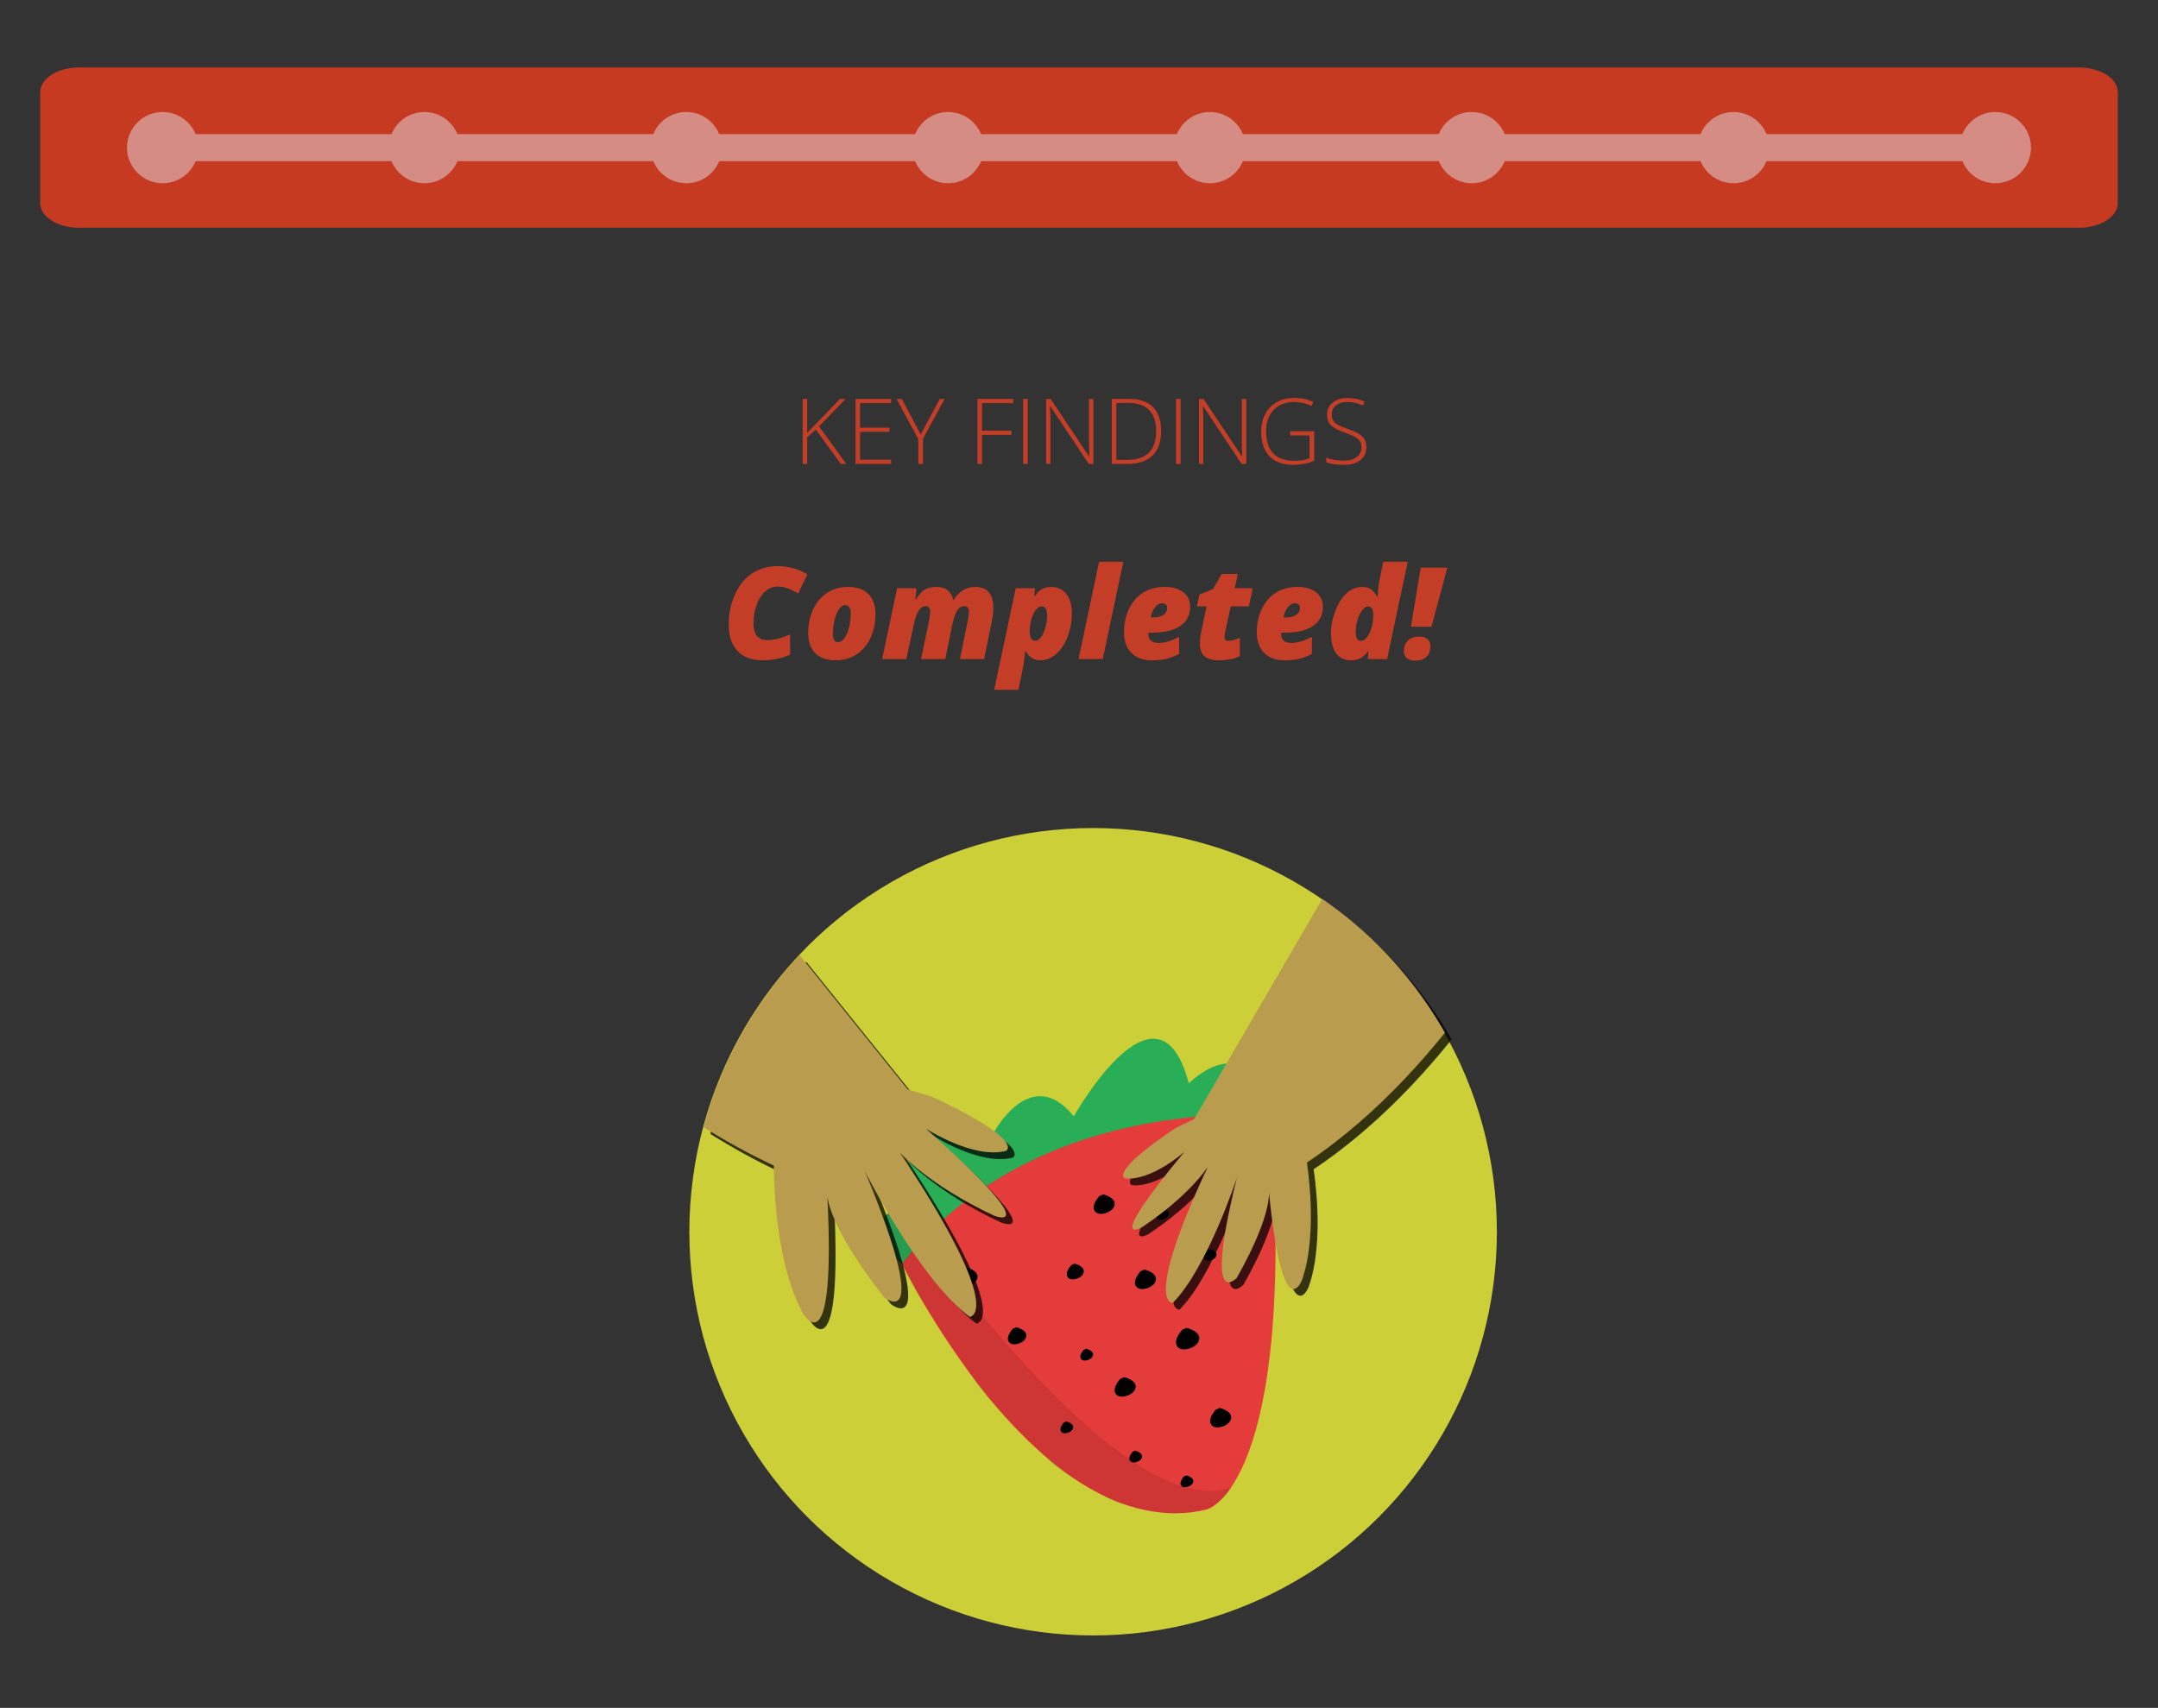 <?xml version="1.0" encoding="utf-8"?>
<!-- Generator: Adobe Illustrator 17.0.0, SVG Export Plug-In . SVG Version: 6.00 Build 0)  -->
<!DOCTYPE svg PUBLIC "-//W3C//DTD SVG 1.1//EN" "http://www.w3.org/Graphics/SVG/1.1/DTD/svg11.dtd">
<svg version="1.1" id="Layer_1" xmlns="http://www.w3.org/2000/svg" xmlns:xlink="http://www.w3.org/1999/xlink" x="0px" y="0px"
	 width="640px" height="506.594px" viewBox="0 0 640 506.594" enable-background="new 0 0 640 506.594" xml:space="preserve">
<rect x="0" y="0" width="640" height="506.594" fill="#333333" stroke="none"/>
<path fill="#C73A22" d="M628.075,60.244c0,4.039-5.159,7.313-11.524,7.313H23.449c-6.364,0-11.524-3.274-11.524-7.313V27.337
	c0-4.039,5.159-7.313,11.524-7.313h593.102c6.365,0,11.524,3.274,11.524,7.313V60.244z"/>
<line fill="none" stroke="#FFFFFF" stroke-width="7.683" stroke-miterlimit="10" x1="48.235" y1="43.79" x2="591.765" y2="43.79"/>
<circle fill="#D58C84" cx="48.235" cy="43.79" r="10.565"/>
<circle fill="#D58C84" cx="358.824" cy="43.79" r="10.565"/>
<circle fill="#D58C84" cx="591.765" cy="43.79" r="10.565"/>
<circle fill="#D58C84" cx="203.529" cy="43.79" r="10.565"/>
<circle fill="#D58C84" cx="514.118" cy="43.79" r="10.565"/>
<path fill="none" stroke="#D58C84" stroke-width="8" stroke-miterlimit="10" d="M48.235,43.79h545.407"/>
<circle fill="#D58C84" cx="281.176" cy="43.79" r="10.565"/>
<circle fill="#D58C84" cx="125.882" cy="43.79" r="10.565"/>
<circle fill="#D58C84" cx="436.471" cy="43.79" r="10.565"/>
<circle fill="#CCCF38" cx="324.186" cy="365.358" r="119.746"/>
<g>
	<path fill="#C43E27" d="M230.54,173.981c-1.336,0-2.542,0.482-3.618,1.447s-1.92,2.295-2.533,3.989
		c-0.611,1.694-0.918,3.531-0.918,5.511c0,1.657,0.346,2.895,1.039,3.711c0.692,0.816,1.688,1.225,2.987,1.225
		c1.026,0,2.065-0.127,3.117-0.381c1.051-0.253,2.288-0.683,3.711-1.289v5.993c-2.512,1.113-5.232,1.67-8.164,1.67
		c-3.217,0-5.693-0.919-7.431-2.756c-1.738-1.837-2.607-4.438-2.607-7.802c0-3.29,0.628-6.309,1.883-9.055
		c1.256-2.746,2.963-4.818,5.121-6.216c2.159-1.397,4.63-2.097,7.413-2.097c3.277,0,6.253,0.811,8.925,2.431l-2.746,5.659
		c-1.15-0.681-2.208-1.19-3.173-1.531C232.581,174.151,231.579,173.981,230.54,173.981z"/>
	<path fill="#C43E27" d="M247.777,195.857c-2.586,0-4.58-0.699-5.984-2.097c-1.403-1.397-2.105-3.396-2.105-5.993
		s0.492-4.945,1.475-7.042c0.984-2.097,2.366-3.726,4.147-4.889s3.859-1.744,6.234-1.744c2.585,0,4.58,0.699,5.983,2.097
		c1.404,1.397,2.106,3.396,2.106,5.993s-0.491,4.944-1.476,7.041c-0.982,2.097-2.365,3.727-4.146,4.89
		S250.152,195.857,247.777,195.857z M250.709,179.492c-1.015,0-1.883,0.862-2.607,2.588c-0.723,1.726-1.085,3.702-1.085,5.929
		c0,1.646,0.52,2.468,1.559,2.468c1.002,0,1.874-0.859,2.616-2.579s1.113-3.698,1.113-5.938c0-0.816-0.143-1.432-0.427-1.847
		C251.593,179.699,251.203,179.492,250.709,179.492z"/>
	<path fill="#C43E27" d="M273.16,195.486l2.431-11.708c0.186-1.113,0.278-1.861,0.278-2.245c0-1.163-0.445-1.744-1.336-1.744
		c-0.842,0-1.543,0.461-2.106,1.382c-0.563,0.922-1.042,2.286-1.438,4.092l-2.189,10.224h-7.181l4.435-21.022h5.733l-0.297,3.47
		h0.148c0.754-1.41,1.602-2.403,2.542-2.979c0.939-0.575,2.121-0.862,3.544-0.862c1.447,0,2.563,0.331,3.349,0.992
		c0.786,0.662,1.339,1.611,1.661,2.849h0.148c0.804-1.312,1.726-2.279,2.765-2.904c1.039-0.624,2.245-0.937,3.618-0.937
		c1.744,0,3.067,0.522,3.971,1.567c0.902,1.046,1.354,2.589,1.354,4.63c0,1.2-0.137,2.468-0.408,3.804l-2.319,11.393h-7.181
		l2.394-11.708c0.173-0.692,0.26-1.516,0.26-2.468c0-0.495-0.118-0.872-0.353-1.132c-0.235-0.26-0.551-0.39-0.946-0.39
		c-0.916,0-1.654,0.47-2.218,1.41c-0.563,0.94-1.036,2.344-1.419,4.212l-2.06,10.075H273.16z"/>
	<path fill="#C43E27" d="M308.451,195.857c-1.77,0-3.198-0.896-4.286-2.69h-0.148c-0.148,2.054-0.495,4.348-1.039,6.884
		l-0.946,4.564h-7.181l6.383-30.151h5.733l-0.223,2.356h0.148c1.188-1.818,2.783-2.728,4.787-2.728c1.93,0,3.444,0.689,4.546,2.068
		c1.101,1.38,1.651,3.275,1.651,5.688c0,2.511-0.434,4.877-1.299,7.097c-0.866,2.221-2.013,3.928-3.442,5.121
		C311.708,195.261,310.146,195.857,308.451,195.857z M308.952,179.863c-0.619,0-1.206,0.353-1.763,1.058s-0.999,1.657-1.327,2.857
		c-0.327,1.2-0.491,2.418-0.491,3.655c0,0.804,0.142,1.447,0.427,1.93c0.284,0.482,0.687,0.724,1.206,0.724
		c0.594,0,1.162-0.353,1.707-1.058c0.544-0.705,0.986-1.651,1.327-2.839c0.34-1.188,0.51-2.406,0.51-3.655
		C310.548,180.754,310.016,179.863,308.952,179.863z"/>
	<path fill="#C43E27" d="M327.043,195.486h-7.181l6.104-28.871h7.181L327.043,195.486z"/>
	<path fill="#C43E27" d="M341.664,195.857c-2.623,0-4.664-0.733-6.123-2.199c-1.46-1.466-2.189-3.503-2.189-6.113
		s0.517-4.964,1.549-7.061c1.033-2.097,2.449-3.686,4.25-4.769c1.799-1.082,3.88-1.623,6.243-1.623c2.35,0,4.199,0.532,5.548,1.596
		c1.348,1.063,2.022,2.48,2.022,4.249c0,2.486-0.968,4.395-2.903,5.724c-1.937,1.33-4.735,1.995-8.396,1.995h-1.095v0.297
		c0,1.831,1.014,2.746,3.043,2.746c0.977,0,1.936-0.146,2.876-0.437c0.939-0.29,2.01-0.751,3.21-1.382v5.084
		c-1.386,0.705-2.679,1.196-3.878,1.475C344.62,195.718,343.234,195.857,341.664,195.857z M344.596,178.954
		c-0.755,0-1.46,0.43-2.115,1.289c-0.656,0.86-1.052,1.834-1.188,2.923h0.538c1.348,0,2.405-0.257,3.173-0.771
		c0.767-0.513,1.15-1.19,1.15-2.031c0-0.396-0.124-0.729-0.371-1.002C345.535,179.09,345.14,178.954,344.596,178.954z"/>
	<path fill="#C43E27" d="M364.319,190.087c0.816,0,1.948-0.291,3.396-0.872v5.399c-1.683,0.829-3.785,1.243-6.309,1.243
		c-1.831,0-3.219-0.393-4.166-1.179c-0.945-0.785-1.419-2.074-1.419-3.868c0-0.94,0.148-2.103,0.445-3.488l1.559-7.459h-2.857
		l0.761-3.525l4.045-1.633l2.542-4.453h4.787l-0.909,4.212h5.344l-1.169,5.399h-5.362l-1.559,7.106
		c-0.198,0.952-0.297,1.602-0.297,1.948C363.15,189.697,363.54,190.087,364.319,190.087z"/>
	<path fill="#C43E27" d="M381.037,195.857c-2.623,0-4.664-0.733-6.123-2.199c-1.46-1.466-2.189-3.503-2.189-6.113
		s0.517-4.964,1.549-7.061c1.033-2.097,2.449-3.686,4.25-4.769c1.799-1.082,3.88-1.623,6.243-1.623c2.35,0,4.199,0.532,5.548,1.596
		c1.348,1.063,2.022,2.48,2.022,4.249c0,2.486-0.968,4.395-2.903,5.724c-1.937,1.33-4.735,1.995-8.396,1.995h-1.095v0.297
		c0,1.831,1.014,2.746,3.043,2.746c0.977,0,1.936-0.146,2.876-0.437c0.939-0.29,2.01-0.751,3.21-1.382v5.084
		c-1.386,0.705-2.679,1.196-3.878,1.475C383.993,195.718,382.607,195.857,381.037,195.857z M383.969,178.954
		c-0.755,0-1.46,0.43-2.115,1.289c-0.656,0.86-1.052,1.834-1.188,2.923h0.538c1.348,0,2.405-0.257,3.173-0.771
		c0.767-0.513,1.15-1.19,1.15-2.031c0-0.396-0.124-0.729-0.371-1.002C384.908,179.09,384.513,178.954,383.969,178.954z"/>
	<path fill="#C43E27" d="M404.045,174.093c0.928,0,1.707,0.188,2.338,0.565c0.631,0.378,1.317,1.129,2.06,2.255h0.148l0.037-0.687
		c0.086-1.707,0.241-3.049,0.464-4.026l1.15-5.585h7.255l-6.123,28.871h-5.733l0.186-2.282h-0.148
		c-0.705,0.978-1.447,1.664-2.227,2.06s-1.695,0.594-2.746,0.594c-1.955,0-3.439-0.689-4.453-2.069
		c-1.015-1.379-1.521-3.361-1.521-5.946c0-2.202,0.442-4.447,1.326-6.735c0.885-2.288,2.02-4.029,3.405-5.224
		C400.847,174.689,402.375,174.093,404.045,174.093z M403.655,190.087c0.618,0,1.209-0.362,1.772-1.086
		c0.563-0.724,1.011-1.691,1.345-2.903s0.501-2.399,0.501-3.563c0-1.781-0.495-2.672-1.484-2.672c-0.606,0-1.2,0.365-1.781,1.095
		c-0.582,0.729-1.052,1.691-1.41,2.885c-0.359,1.194-0.538,2.391-0.538,3.591C402.06,189.202,402.591,190.087,403.655,190.087z"/>
	<path fill="#C43E27" d="M416.347,193.13c0-1.323,0.401-2.375,1.206-3.154c0.804-0.779,1.911-1.169,3.321-1.169
		c1.076,0,1.902,0.25,2.477,0.751c0.576,0.501,0.863,1.21,0.863,2.125c0,1.36-0.393,2.412-1.178,3.154
		c-0.786,0.742-1.859,1.113-3.22,1.113c-1.089,0-1.938-0.238-2.552-0.715C416.653,194.76,416.347,194.058,416.347,193.13z
		 M424.529,185.912h-6.086l2.895-17.553h7.904L424.529,185.912z"/>
</g>
<path fill="#E33C3B" d="M266.276,372.399c0,0,41.222,87.215,91.674,75.348c0,0,26.899-7.014,18.837-116.79
	C376.787,330.957,324.671,314.004,266.276,372.399z"/>
<path fill="#29AD57" d="M267.494,374.854c0,0-16.639-12.69,3.46-18.781c0,0-10.354-34.708,23.754-20.095
	c0,0,10.963-20.675,23.754-4.858c0,0,24.972-44.481,34.108-9.764c0,0,17.983-18.397,24.218,9.601
	C376.787,330.957,307.278,324.069,267.494,374.854z"/>
<path d="M286.855,375.993c-0.407-0.128-0.762-0.017-1.001,0.247c-0.243-0.003-0.49,0.091-0.685,0.343
	c-0.855,1.104-2.143,2.928-1.137,4.323c0.749,1.039,2.306,0.839,3.353,0.494c1.102-0.364,2.267-1.168,2.496-2.376
	C290.205,377.317,288.135,376.396,286.855,375.993z"/>
<path d="M362.075,417.714c-0.407-0.128-0.762-0.017-1.001,0.247c-0.243-0.003-0.49,0.091-0.685,0.343
	c-0.855,1.104-2.143,2.928-1.137,4.323c0.749,1.039,2.306,0.839,3.353,0.494c1.102-0.364,2.267-1.168,2.496-2.376
	C365.425,419.038,363.355,418.116,362.075,417.714z"/>
<path d="M333.753,408.578c-0.407-0.128-0.762-0.017-1.001,0.247c-0.243-0.003-0.49,0.091-0.685,0.343
	c-0.855,1.104-2.143,2.928-1.137,4.323c0.749,1.039,2.306,0.839,3.353,0.494c1.102-0.364,2.267-1.168,2.496-2.376
	C337.103,409.902,335.033,408.98,333.753,408.578z"/>
<path d="M339.764,376.668c-0.407-0.128-0.762-0.017-1.001,0.247c-0.243-0.003-0.49,0.091-0.685,0.343
	c-0.855,1.104-2.143,2.928-1.137,4.323c0.749,1.039,2.306,0.839,3.353,0.494c1.102-0.364,2.267-1.168,2.496-2.376
	C343.114,377.992,341.044,377.071,339.764,376.668z"/>
<path d="M352.287,393.974c-0.45-0.141-0.843-0.019-1.107,0.274c-0.269-0.003-0.542,0.101-0.757,0.379
	c-0.945,1.221-2.37,3.238-1.258,4.782c0.828,1.149,2.551,0.929,3.709,0.546c1.219-0.402,2.508-1.292,2.761-2.628
	C355.993,395.438,353.704,394.419,352.287,393.974z"/>
<path d="M359.068,342.076c-0.407-0.128-0.762-0.017-1.001,0.247c-0.243-0.003-0.49,0.091-0.685,0.343
	c-0.855,1.104-2.143,2.928-1.137,4.323c0.749,1.039,2.306,0.839,3.353,0.494c1.102-0.364,2.267-1.168,2.496-2.376
	C362.419,343.4,360.349,342.479,359.068,342.076z"/>
<path d="M318.959,374.897c-0.328-0.103-0.615-0.014-0.808,0.2c-0.196-0.002-0.395,0.074-0.552,0.277
	c-0.69,0.891-1.729,2.362-0.917,3.488c0.604,0.838,1.861,0.677,2.706,0.398c0.889-0.294,1.829-0.943,2.014-1.917
	C321.662,375.965,319.992,375.222,318.959,374.897z"/>
<path d="M327.528,354.371c-0.407-0.128-0.762-0.017-1.001,0.247c-0.243-0.003-0.49,0.091-0.685,0.343
	c-0.855,1.104-2.143,2.928-1.137,4.323c0.749,1.039,2.306,0.839,3.353,0.494c1.102-0.364,2.267-1.168,2.496-2.376
	C330.878,355.695,328.808,354.774,327.528,354.371z"/>
<path d="M301.708,393.76c-0.358-0.112-0.67-0.015-0.88,0.217c-0.214-0.002-0.431,0.08-0.602,0.301
	c-0.751,0.97-1.884,2.573-0.999,3.8c0.658,0.913,2.027,0.738,2.947,0.434c0.968-0.32,1.993-1.027,2.194-2.089
	C304.653,394.924,302.833,394.114,301.708,393.76z"/>
<path d="M336.853,430.344c-0.247-0.078-0.463-0.011-0.609,0.15c-0.148-0.002-0.298,0.056-0.416,0.209
	c-0.52,0.671-1.303,1.78-0.691,2.629c0.455,0.632,1.402,0.51,2.039,0.3c0.67-0.221,1.379-0.711,1.518-1.445
	C338.89,431.149,337.632,430.588,336.853,430.344z"/>
<path d="M358.924,370.491c-0.247-0.078-0.463-0.011-0.609,0.15c-0.148-0.002-0.298,0.056-0.416,0.209
	c-0.52,0.671-1.303,1.78-0.691,2.629c0.455,0.632,1.402,0.511,2.039,0.3c0.67-0.221,1.379-0.711,1.518-1.445
	C360.961,371.296,359.703,370.735,358.924,370.491z"/>
<path d="M322.325,400.115c-0.247-0.078-0.463-0.011-0.609,0.15c-0.148-0.002-0.298,0.056-0.416,0.209
	c-0.52,0.671-1.303,1.78-0.692,2.629c0.455,0.632,1.402,0.511,2.039,0.3c0.67-0.221,1.379-0.711,1.518-1.445
	C324.362,400.92,323.103,400.36,322.325,400.115z"/>
<path d="M316.424,421.687c-0.247-0.078-0.463-0.011-0.609,0.15c-0.148-0.002-0.298,0.056-0.416,0.209
	c-0.52,0.671-1.303,1.78-0.692,2.629c0.455,0.632,1.402,0.51,2.039,0.3c0.67-0.221,1.379-0.711,1.518-1.445
	C318.462,422.492,317.203,421.931,316.424,421.687z"/>
<path d="M352.043,437.688c-0.247-0.078-0.463-0.011-0.609,0.15c-0.148-0.002-0.298,0.056-0.416,0.209
	c-0.52,0.671-1.303,1.78-0.692,2.629c0.455,0.632,1.402,0.51,2.039,0.3c0.67-0.221,1.379-0.711,1.518-1.445
	C354.08,438.493,352.822,437.932,352.043,437.688z"/>
<path d="M344.764,358.344c-0.247-0.078-0.463-0.011-0.609,0.15c-0.148-0.002-0.298,0.056-0.416,0.209
	c-0.52,0.671-1.303,1.78-0.692,2.629c0.455,0.632,1.402,0.511,2.039,0.3c0.67-0.221,1.379-0.711,1.518-1.445
	C346.802,359.149,345.543,358.589,344.764,358.344z"/>
<path opacity="0.1" d="M365.135,441.129c0,0-3.125,9.269-20.41,7.562c0,0-13.65-2.115-16.902-4.787c0,0-14.541-7.421-17.313-11.463
	c0,0-18.095-16.623-22.017-23.916c0,0-19.409-27.715-20.999-33.671c0,0-15.173-10.89,0.35-17.667l5.967,10.33
	C273.812,367.517,333.741,452.849,365.135,441.129z"/>
<g>
	<path fill="#C43E27" d="M251,137.606h-1.647l-7.396-10.178l-2.57,2.268v7.91h-1.346v-19.274h1.346v10.02l2.135-2.136l7.555-7.884
		h1.714l-7.897,8.147L251,137.606z"/>
	<path fill="#C43E27" d="M264.263,137.606h-10.534v-19.274h10.534v1.239h-9.188v7.291h8.674v1.239h-8.674v8.266h9.188V137.606z"/>
	<path fill="#C43E27" d="M273.056,128.878l5.643-10.547h1.451l-6.421,11.826v7.449h-1.384v-7.343l-6.447-11.931h1.543
		L273.056,128.878z"/>
	<path fill="#C43E27" d="M291.237,137.606h-1.346v-19.274h10.561v1.239h-9.215v8.174h8.701v1.252h-8.701V137.606z"/>
	<path fill="#C43E27" d="M303.444,137.606v-19.274h1.346v19.274H303.444z"/>
	<path fill="#C43E27" d="M324.262,137.606h-1.358l-11.416-17.112h-0.105c0.105,2.039,0.158,3.577,0.158,4.614v12.498h-1.293v-19.274
		h1.346l11.403,17.086h0.079c-0.079-1.582-0.119-3.085-0.119-4.509v-12.577h1.306V137.606z"/>
	<path fill="#C43E27" d="M344.354,127.784c0,3.234-0.849,5.68-2.545,7.336c-1.696,1.657-4.188,2.485-7.475,2.485h-4.615v-19.274
		h5.208c3.076,0,5.416,0.804,7.021,2.413C343.552,122.353,344.354,124.699,344.354,127.784z M342.891,127.837
		c0-2.76-0.701-4.836-2.103-6.229c-1.402-1.393-3.461-2.09-6.177-2.09h-3.546v16.901h3.189
		C340.012,136.419,342.891,133.559,342.891,127.837z"/>
	<path fill="#C43E27" d="M348.783,137.606v-19.274h1.346v19.274H348.783z"/>
	<path fill="#C43E27" d="M369.601,137.606h-1.358l-11.416-17.112h-0.105c0.105,2.039,0.158,3.577,0.158,4.614v12.498h-1.293v-19.274
		h1.346l11.403,17.086h0.079c-0.079-1.582-0.119-3.085-0.119-4.509v-12.577h1.306V137.606z"/>
	<path fill="#C43E27" d="M382.639,127.89h7.106v8.793c-1.864,0.791-3.96,1.187-6.289,1.187c-3.041,0-5.372-0.859-6.994-2.577
		c-1.621-1.718-2.432-4.151-2.432-7.297c0-1.96,0.401-3.698,1.206-5.214c0.804-1.516,1.955-2.687,3.454-3.513
		c1.498-0.826,3.219-1.239,5.161-1.239c2.101,0,3.985,0.387,5.655,1.16l-0.54,1.213c-1.67-0.773-3.401-1.16-5.194-1.16
		c-2.54,0-4.555,0.785-6.045,2.353c-1.489,1.569-2.234,3.685-2.234,6.348c0,2.9,0.707,5.083,2.123,6.545
		c1.414,1.464,3.493,2.195,6.235,2.195c1.775,0,3.282-0.25,4.522-0.751v-6.776h-5.735V127.89z"/>
	<path fill="#C43E27" d="M405.223,132.636c0,1.608-0.591,2.883-1.773,3.823c-1.182,0.94-2.753,1.411-4.713,1.411
		c-2.355,0-4.162-0.259-5.419-0.778v-1.345c1.389,0.589,3.16,0.883,5.313,0.883c1.582,0,2.837-0.362,3.764-1.088
		c0.928-0.725,1.392-1.676,1.392-2.854c0-0.729-0.154-1.333-0.462-1.813c-0.308-0.479-0.809-0.916-1.503-1.312
		s-1.714-0.822-3.059-1.279c-1.969-0.677-3.329-1.408-4.08-2.195c-0.752-0.787-1.127-1.835-1.127-3.145
		c0-1.441,0.564-2.617,1.693-3.526c1.13-0.91,2.582-1.365,4.357-1.365c1.811,0,3.511,0.343,5.102,1.028l-0.487,1.16
		c-1.6-0.668-3.129-1.002-4.588-1.002c-1.424,0-2.558,0.33-3.401,0.989s-1.266,1.556-1.266,2.689c0,0.712,0.13,1.296,0.389,1.753
		c0.26,0.457,0.684,0.868,1.272,1.233s1.6,0.802,3.032,1.312c1.503,0.519,2.632,1.021,3.389,1.51
		c0.755,0.487,1.307,1.041,1.654,1.661C405.049,131.007,405.223,131.757,405.223,132.636z"/>
</g>
<g>
	<g opacity="0.75">
		<g>
			<defs>
				<circle id="SVGID_1_" cx="326.337" cy="367.358" r="119.746"/>
			</defs>
			<clipPath id="SVGID_2_">
				<use xlink:href="#SVGID_1_"  overflow="visible"/>
			</clipPath>
		</g>
		<g>
			<defs>
				<circle id="SVGID_3_" cx="326.337" cy="367.358" r="119.746"/>
			</defs>
			<clipPath id="SVGID_4_">
				<use xlink:href="#SVGID_3_"  overflow="visible"/>
			</clipPath>
			<path clip-path="url(#SVGID_4_)" d="M129.863,259.11c0,0,41.322,60.372,101.652,88.636c0,0-0.374,27.179,8.521,43.675
				c0,0,10.105,17.861,7.264-35.932c0,0-1.146,8.199,16.888,31.319c0,0,14.786,11.936-5.675-37.366c0,0,16.258,32.216,31.066,43.159
				c0,0,11.328-0.673-20.715-48.74c0,0,8.546,9.654,27.899,18.702c0,0,16.25,6.587-20.131-25.78c0,0,13.915,9.091,23.704,6.596
				c0,0,6.207-2.942-22.05-16.115l-7.077-2.118l-79.844-99.199"/>
			<path clip-path="url(#SVGID_4_)" d="M458.023,266.108c0,0-24.96,51.703-68.445,80.729c0,0,3.487,21.044-1.474,34.89
				c0,0-5.74,15.047-9.862-27.025c0,0,1.853,6.227-9.419,26.287c0,0-10.069,11,0.008-29.66c0,0-8.825,26.908-19.027,37.141
				c0,0-8.868,0.81,10.339-40.254c0,0-5.495,8.495-19.446,17.792c0,0-11.833,7.022,12.587-22.371c0,0-9.727,8.69-17.616,7.906
				c0,0-5.162-1.553,15.213-15.097l5.242-2.476l50.282-86.36"/>
		</g>
		<g>
			<defs>
				<circle id="SVGID_5_" cx="326.337" cy="367.358" r="119.746"/>
			</defs>
			<clipPath id="SVGID_6_">
				<use xlink:href="#SVGID_5_"  overflow="visible"/>
			</clipPath>
		</g>
	</g>
	<g>
		<g>
			<defs>
				<circle id="SVGID_7_" cx="324.337" cy="365.358" r="119.746"/>
			</defs>
			<clipPath id="SVGID_8_">
				<use xlink:href="#SVGID_7_"  overflow="visible"/>
			</clipPath>
		</g>
		<g>
			<defs>
				<circle id="SVGID_9_" cx="324.337" cy="365.358" r="119.746"/>
			</defs>
			<clipPath id="SVGID_10_">
				<use xlink:href="#SVGID_9_"  overflow="visible"/>
			</clipPath>
			<g clip-path="url(#SVGID_10_)">
				<path fill="#B99C4E" d="M127.863,257.11c0,0,41.322,60.372,101.652,88.636c0,0-0.374,27.179,8.521,43.675
					c0,0,10.105,17.861,7.264-35.932c0,0-1.146,8.199,16.888,31.319c0,0,14.786,11.936-5.675-37.366
					c0,0,16.258,32.216,31.066,43.159c0,0,11.328-0.673-20.715-48.74c0,0,8.546,9.654,27.899,18.702c0,0,16.25,6.587-20.131-25.78
					c0,0,13.915,9.091,23.704,6.596c0,0,6.207-2.942-22.05-16.115l-7.077-2.118l-79.844-99.199"/>
				<path fill="#B99C4E" d="M456.023,264.108c0,0-24.96,51.703-68.445,80.729c0,0,3.487,21.044-1.474,34.89
					c0,0-5.74,15.047-9.862-27.025c0,0,1.853,6.227-9.419,26.287c0,0-10.069,11,0.008-29.66c0,0-8.825,26.908-19.027,37.141
					c0,0-8.868,0.81,10.339-40.254c0,0-5.495,8.495-19.446,17.792c0,0-11.833,7.022,12.587-22.371c0,0-9.727,8.69-17.616,7.906
					c0,0-5.162-1.553,15.213-15.097l5.242-2.476l50.282-86.36"/>
			</g>
		</g>
		<g>
			<defs>
				<circle id="SVGID_11_" cx="324.337" cy="365.358" r="119.746"/>
			</defs>
			<clipPath id="SVGID_12_">
				<use xlink:href="#SVGID_11_"  overflow="visible"/>
			</clipPath>
		</g>
	</g>
</g>
</svg>
